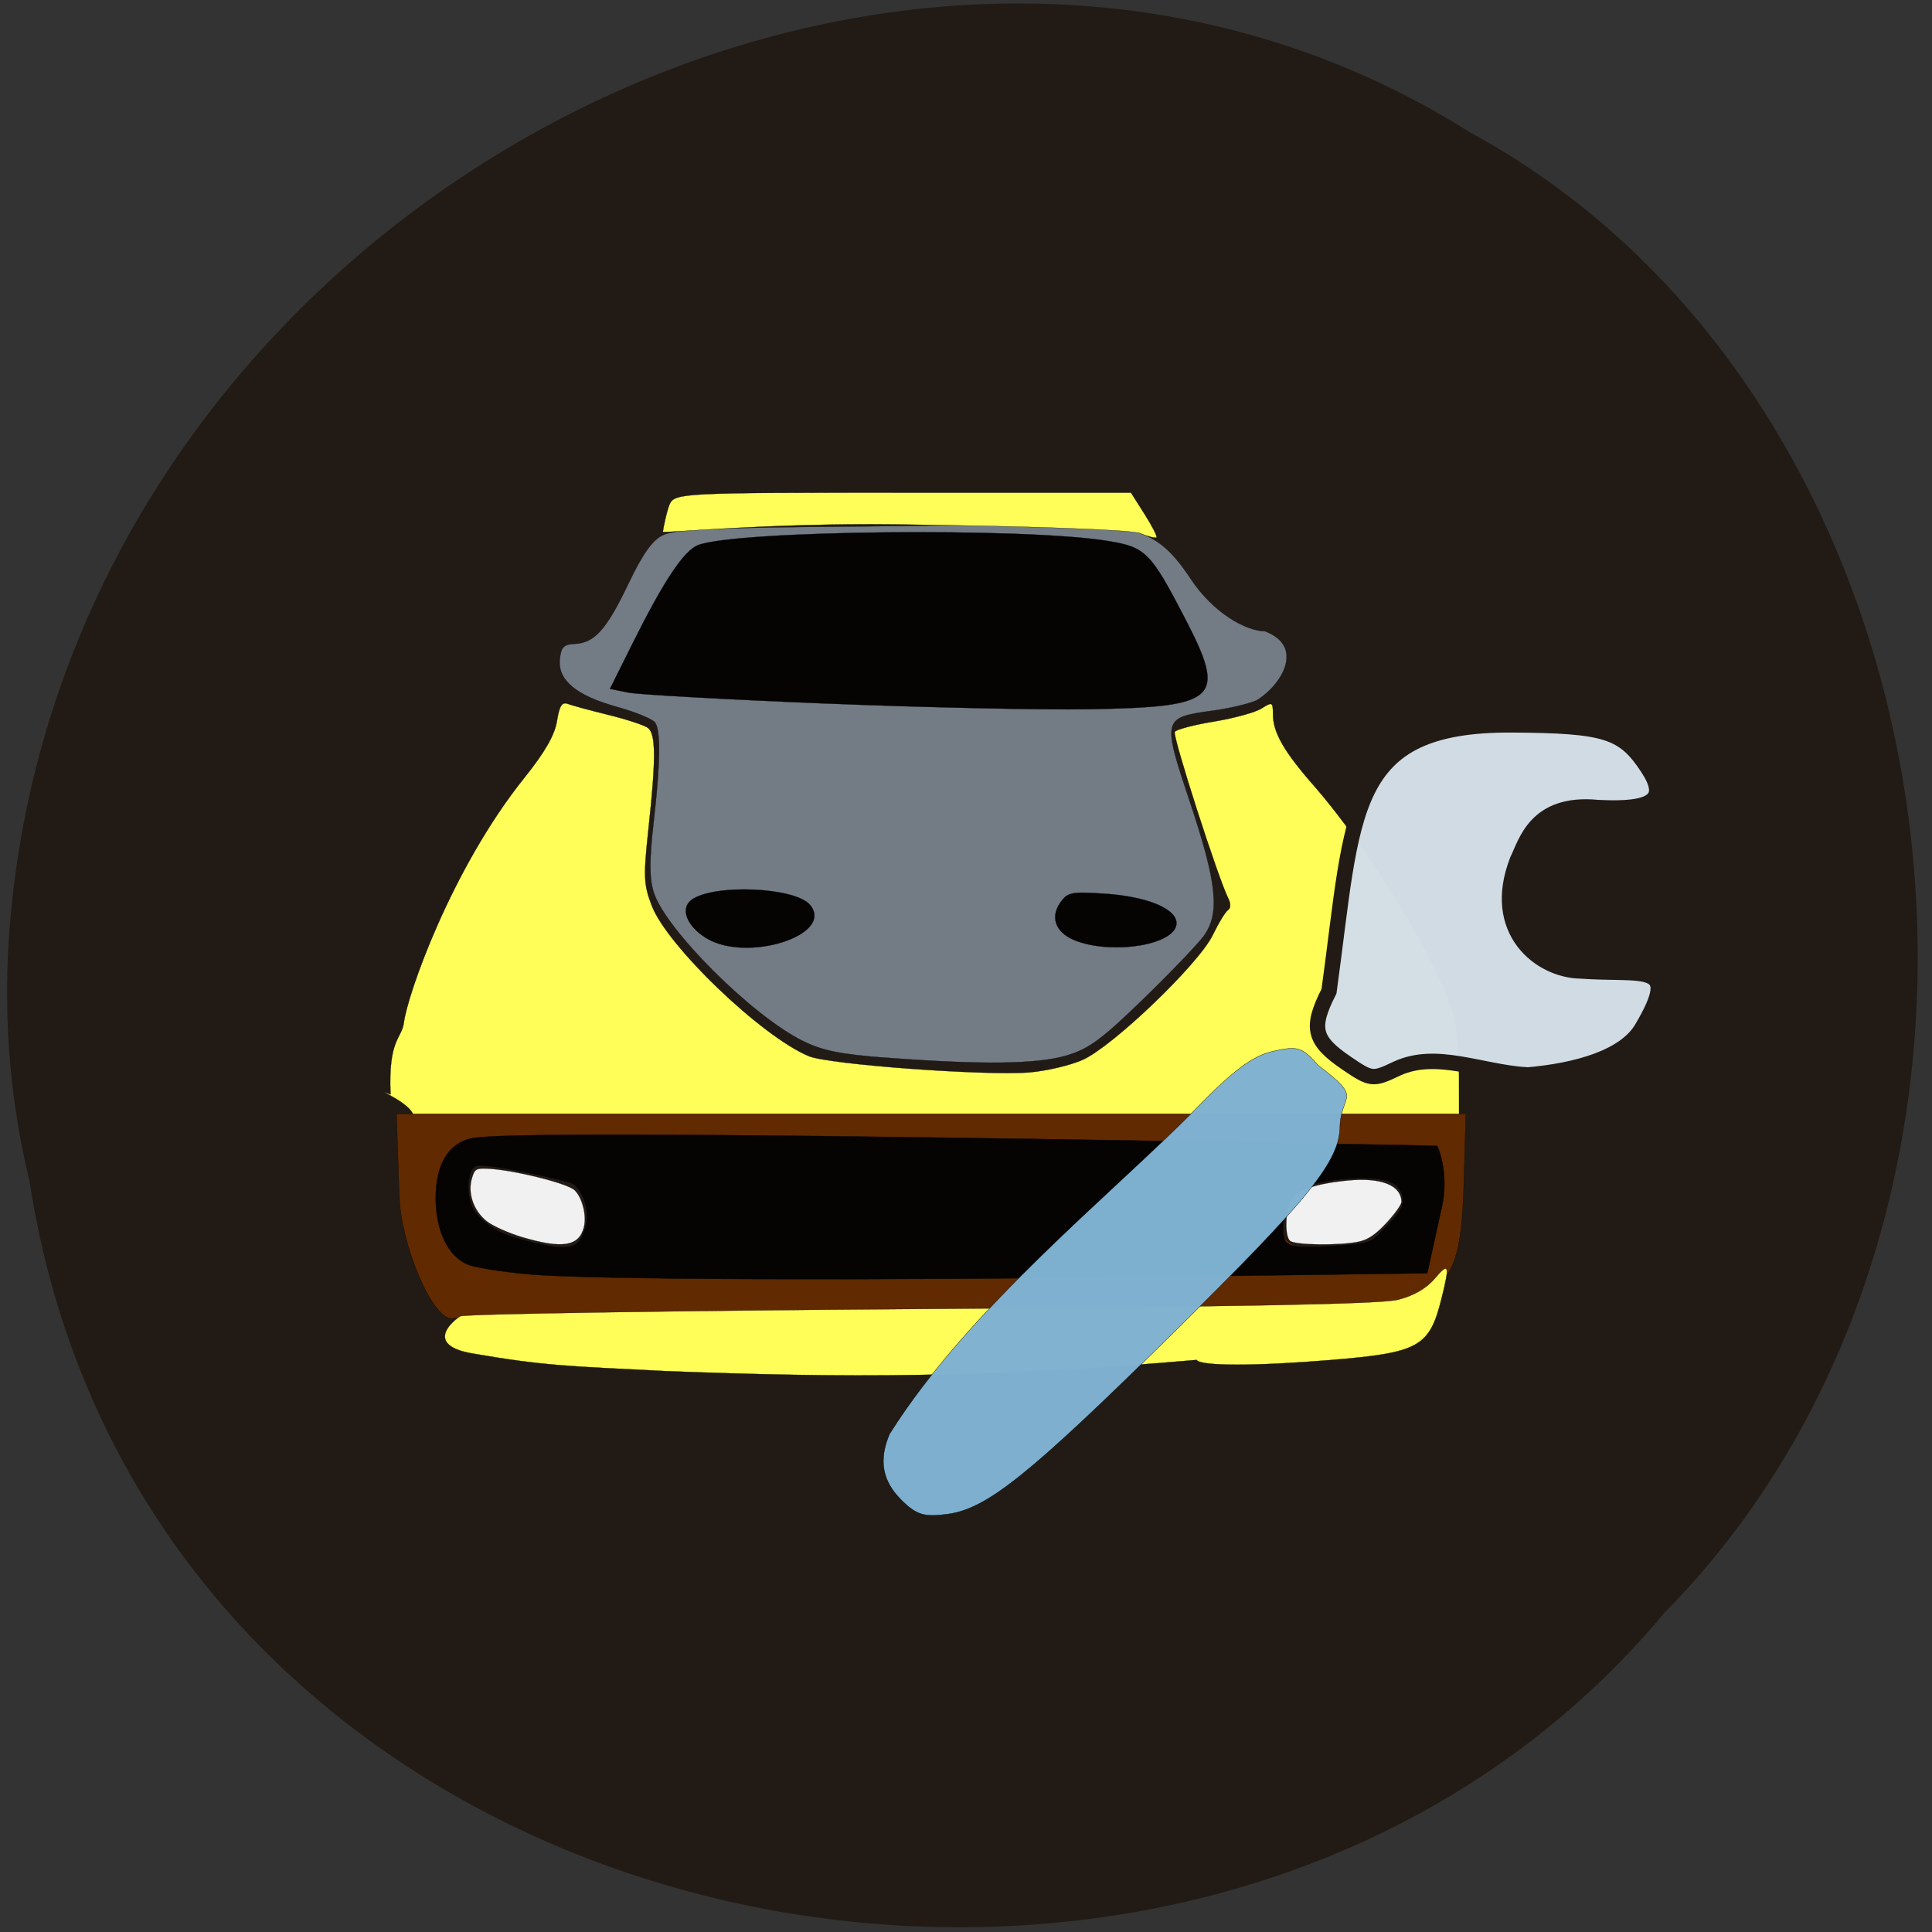 <svg xmlns="http://www.w3.org/2000/svg" viewBox="0 0 256 256"><rect x="0" y="0" width="256" height="256" fill="#333333" stroke="none"/><path d="m 3.881 156.32 c 15.699 103.61 155.13 131.33 216.67 57.38 54.19 -54.937 40.703 -160.1 -25.761 -196.16 -76.35 -48.24 -187.58 11.398 -193.66 107.42 c -0.625 10.52 0.257 21.16 2.74 31.36 z" fill="#221b15" color="#000"/><g transform="translate(105.35 135.26)" stroke="#010000"><path d="m 12.01 4.897 c -6.02 -0.455 -8.38 -0.934 -10.996 -2.23 -6.761 -3.349 -18.31 -14.896 -19.769 -19.765 c -0.558 -1.864 -0.555 -4.228 0.013 -9.222 0.891 -7.832 0.957 -11.996 0.209 -13.174 -0.294 -0.463 -2.556 -1.402 -5.03 -2.088 -5.452 -1.512 -7.891 -3.539 -7.61 -6.326 0.163 -1.615 0.516 -1.979 1.983 -2.04 2.613 -0.109 4.208 -1.898 7.109 -7.975 1.861 -3.898 3.132 -5.703 4.512 -6.407 1.567 -0.8 6.529 -1.018 26.912 -1.184 33.941 -0.276 37.05 -2.135 43.09 6.964 2.98 4.488 7.271 6.895 9.821 6.928 5.299 2 2.284 7.05 -1.029 9.13 -0.96 0.46 -3.597 1.09 -5.861 1.399 -6.691 0.915 -6.724 1.048 -3.039 12.1 3.585 10.758 4 14.712 1.862 17.711 -0.763 1.07 -4.378 4.845 -8.03 8.39 -5.565 5.397 -7.221 6.616 -10.188 7.497 -3.897 1.157 -11.265 1.245 -23.96 0.285 z" fill="#737b85" stroke-width="0.029"/><path d="m -52.44 23.393 l -0.376 -11.06 h 70.847 h 70.847 l -0.248 8.884 c -0.327 11.712 -1.689 14.294 -8.429 15.985 -1.527 0.383 -29.55 0.898 -63.51 1.167 -33.431 0.265 -61.32 0.751 -61.978 1.08 -2.752 0.418 -6.928 -9.853 -7.148 -16.06 z m 30.04 5.544 c 1.134 -2.251 -2.667 -8.02 -4.483 -8.797 -2.919 -1.245 -16.11 -1.466 -17.16 -1.036 -0.726 0.296 -1.071 1.372 -1.071 3.343 0 3.605 1.224 4.574 8.247 6.527 6.443 1.791 10.679 1.586 11.6 -0.242 l -2.461 3.076 z m 102.63 -0.253 c 2 -2.129 2.052 -4.899 0.438 -7.02 -1.675 -2.196 -9.467 -2.81 -12.514 -1.137 -1.678 0.921 -4.418 4.327 -4.418 5.969 0 2.945 4.845 4.989 9.337 4.989 2.949 0 5.797 -1.361 7.157 -2.805 z" fill="#632b01" fill-opacity="0.981" stroke-width="0.03"/></g><g stroke="#010000"><g fill="#050403"><path d="m 70.05 168.84 c -3.48 -0.309 -7.096 -0.88 -8.04 -1.269 -2.631 -1.09 -4.243 -4.398 -4.272 -8.765 -0.029 -4.447 1.659 -7.303 4.711 -7.969 3.173 -0.692 28.437 -0.642 79.57 0.159 26.573 0.416 48.36 0.795 48.42 0.843 0.055 0.047 1.617 3.543 0.619 8.07 l -1.941 8.8 l -32.986 0.441 c -41.463 0.554 -77.854 0.425 -86.08 -0.304 z m 7.504 -6.12 c 0.742 -2.227 -0.421 -5.602 -2.083 -6.04 -5.371 -1.431 -11.524 -2.522 -12.378 -2.195 -1.201 0.461 -1.413 3.843 -0.363 5.804 0.422 0.788 2.392 2.801 5.165 3.613 8.306 2.432 8.801 1.399 9.659 -1.177 z m 105.99 -0.051 c 1.956 -1.956 3.233 -3.454 1.658 -5.399 -1.634 -2.02 -10.318 -1.147 -13.291 0.391 -1.637 0.847 -1.905 3.577 -1.905 5.086 0 2.706 0.691 2.789 9.175 2.174 2.87 -0.208 3.036 -0.924 4.363 -2.251 z" stroke-width="0.043"/><g stroke-width="0.029"><path d="m 109.36 93.22 c -13.01 -0.527 -24.756 -1.18 -26.1 -1.451 l -2.44 -0.492 l 2.989 -5.998 c 4.138 -8.305 6.823 -12.337 8.689 -13.05 5.159 -1.961 43.05 -2.352 54.22 -0.56 5.066 0.813 5.726 1.466 10.235 10.142 5.629 10.83 4.565 11.859 -12.574 12.162 -6.252 0.111 -22.01 -0.23 -35.03 -0.758 z"/><path d="m 93.59 124.31 c -2.607 -1.59 -3.509 -3.942 -1.949 -5.082 2.932 -2.144 13.74 -1.676 15.695 0.68 3.295 3.97 -8.343 7.697 -13.746 4.402 z"/><path d="m 142.75 124.73 c -2.788 -0.98 -3.704 -3.064 -2.256 -5.132 0.955 -1.363 1.452 -1.465 5.781 -1.187 5.868 0.377 9.89 2.101 9.602 4.116 -0.378 2.646 -8.152 3.951 -13.13 2.203 z"/></g></g><g fill="#fffe58"><path d="m 51.75 145.02 c -0.328 -7.414 1.502 -7.357 1.772 -9.548 0.435 -3.535 6.204 -20.237 15.949 -32.397 2.732 -3.409 4.03 -5.668 4.328 -7.534 0.322 -2.01 0.673 -2.57 1.436 -2.277 0.556 0.213 2.989 0.873 5.407 1.467 2.418 0.593 4.772 1.372 5.23 1.73 1.037 0.81 1.053 4.143 0.063 13.279 -0.694 6.41 -0.652 7.442 0.423 10.257 2.041 5.345 14.545 17.332 20.808 19.949 2.629 1.098 23.34 2.623 29.22 2.151 2.226 -0.179 5.399 -0.923 7.05 -1.654 3.995 -1.767 15.395 -12.695 17.257 -16.542 0.787 -1.625 1.705 -3.124 2.041 -3.332 0.354 -0.219 0.368 -0.85 0.032 -1.503 -1.328 -2.582 -7.433 -21.56 -7.106 -22.09 0.196 -0.317 2.529 -0.932 5.185 -1.367 2.656 -0.435 5.504 -1.219 6.329 -1.741 1.413 -0.895 1.499 -0.851 1.499 0.764 0 2.404 1.447 4.939 5.384 9.432 7.482 8.539 16.689 23.7 18.543 30.536 0.398 1.466 0.725 4.99 0.727 7.83 l 0.004 5.165 h -69.31 h -69.31 c -0.804 -1.797 -5.834 -3.651 -2.967 -2.576 z" stroke-width="0.029"/><path d="m 151.01 70.65 c -1.155 -0.461 -14.875 -0.951 -32.487 -1.16 -16.768 -0.198 -30.692 1.194 -30.692 0.986 0 -0.208 0.515 -2.801 0.895 -3.653 0.666 -1.497 1.714 -1.549 30.908 -1.549 h 30.22 l 1.812 2.856 c 0.997 1.571 1.707 2.96 1.578 3.087 -0.129 0.127 -1.134 -0.128 -2.233 -0.567 z" stroke-width="0.031"/><path d="m 88.08 181.67 c -12.727 -0.639 -16.03 -0.688 -25.512 -2.334 -5.921 -1.027 -3.148 -3.918 -1.582 -4.923 0.468 -0.3 27.899 -0.737 60.959 -0.97 42.94 -0.303 61.01 -0.65 63.28 -1.217 2.065 -0.516 3.765 -1.491 4.869 -2.793 1.903 -2.244 2.038 -1.856 0.914 2.639 -1.607 6.428 -2.963 7.176 -14.766 8.145 -9.978 0.819 -17.18 0.811 -17.696 -0.019 -27.42 2.399 -46.811 2.401 -70.47 1.472 z" stroke-width="0.029"/></g><g fill="#f5f5f5" fill-opacity="0.981" stroke-width="0.018"><path d="m 69.2 163.93 c -1.743 -0.516 -3.827 -1.44 -4.631 -2.053 -1.786 -1.362 -2.629 -3.727 -2.043 -5.728 0.363 -1.238 0.529 -1.347 1.982 -1.299 3.296 0.109 10.717 1.941 11.653 2.876 1.01 1.01 1.59 3.358 1.208 4.884 -0.637 2.539 -2.844 2.896 -8.169 1.32 z"/><path d="m 170.92 164.41 c -0.693 -0.693 -0.618 -3.85 0.127 -5.29 0.728 -1.408 3.105 -2.26 7.519 -2.695 4.451 -0.439 7.134 0.634 7.134 2.851 0 0.34 -0.882 1.571 -1.961 2.737 -1.421 1.536 -2.416 2.223 -3.612 2.496 -2.45 0.559 -8.615 0.492 -9.206 -0.099 z"/></g></g><g transform="translate(-68.21 4.638)" fill-opacity="0.981"><path d="m 270.57 137.81 c -6.275 -0.418 -12.03 -3.257 -17.257 -0.855 -3.205 1.528 -3.401 1.507 -6.665 -0.71 -4.412 -2.998 -4.821 -4.669 -2.338 -9.537 3.293 -23.847 2.292 -35.396 24.19 -35.3 12.528 0.083 14.842 0.816 18.05 5.716 2.726 4.16 0.845 5.64 -6.662 5.241 -8.229 -0.795 -9.466 4.658 -10.611 6.969 -3.677 9.411 3.065 14.591 8.324 14.68 8.388 0.628 13.468 -1.37 8.17 7.594 -2.271 3.861 -8.63 5.631 -15.202 6.204 z" fill="#d4dfe8" stroke="#221b15" stroke-width="2.041"/><path d="m 187.58 194.05 c -2.481 -2.481 -2.96 -5.27 -1.493 -8.684 10.562 -16.773 29.589 -31.889 40.685 -43.18 4.85 -4.996 7.439 -6.921 10.125 -7.526 3.275 -0.739 3.832 -0.564 6 1.886 5.998 4.515 3.068 3.644 2.867 7.948 0 4.694 -3.873 9.51 -22.13 27.525 -19.04 18.781 -24.63 23.271 -29.859 23.973 -3.151 0.423 -4.148 0.111 -6.196 -1.937 z" fill="#7fb2d3" stroke="#010000" stroke-width="0.041"/></g></svg>